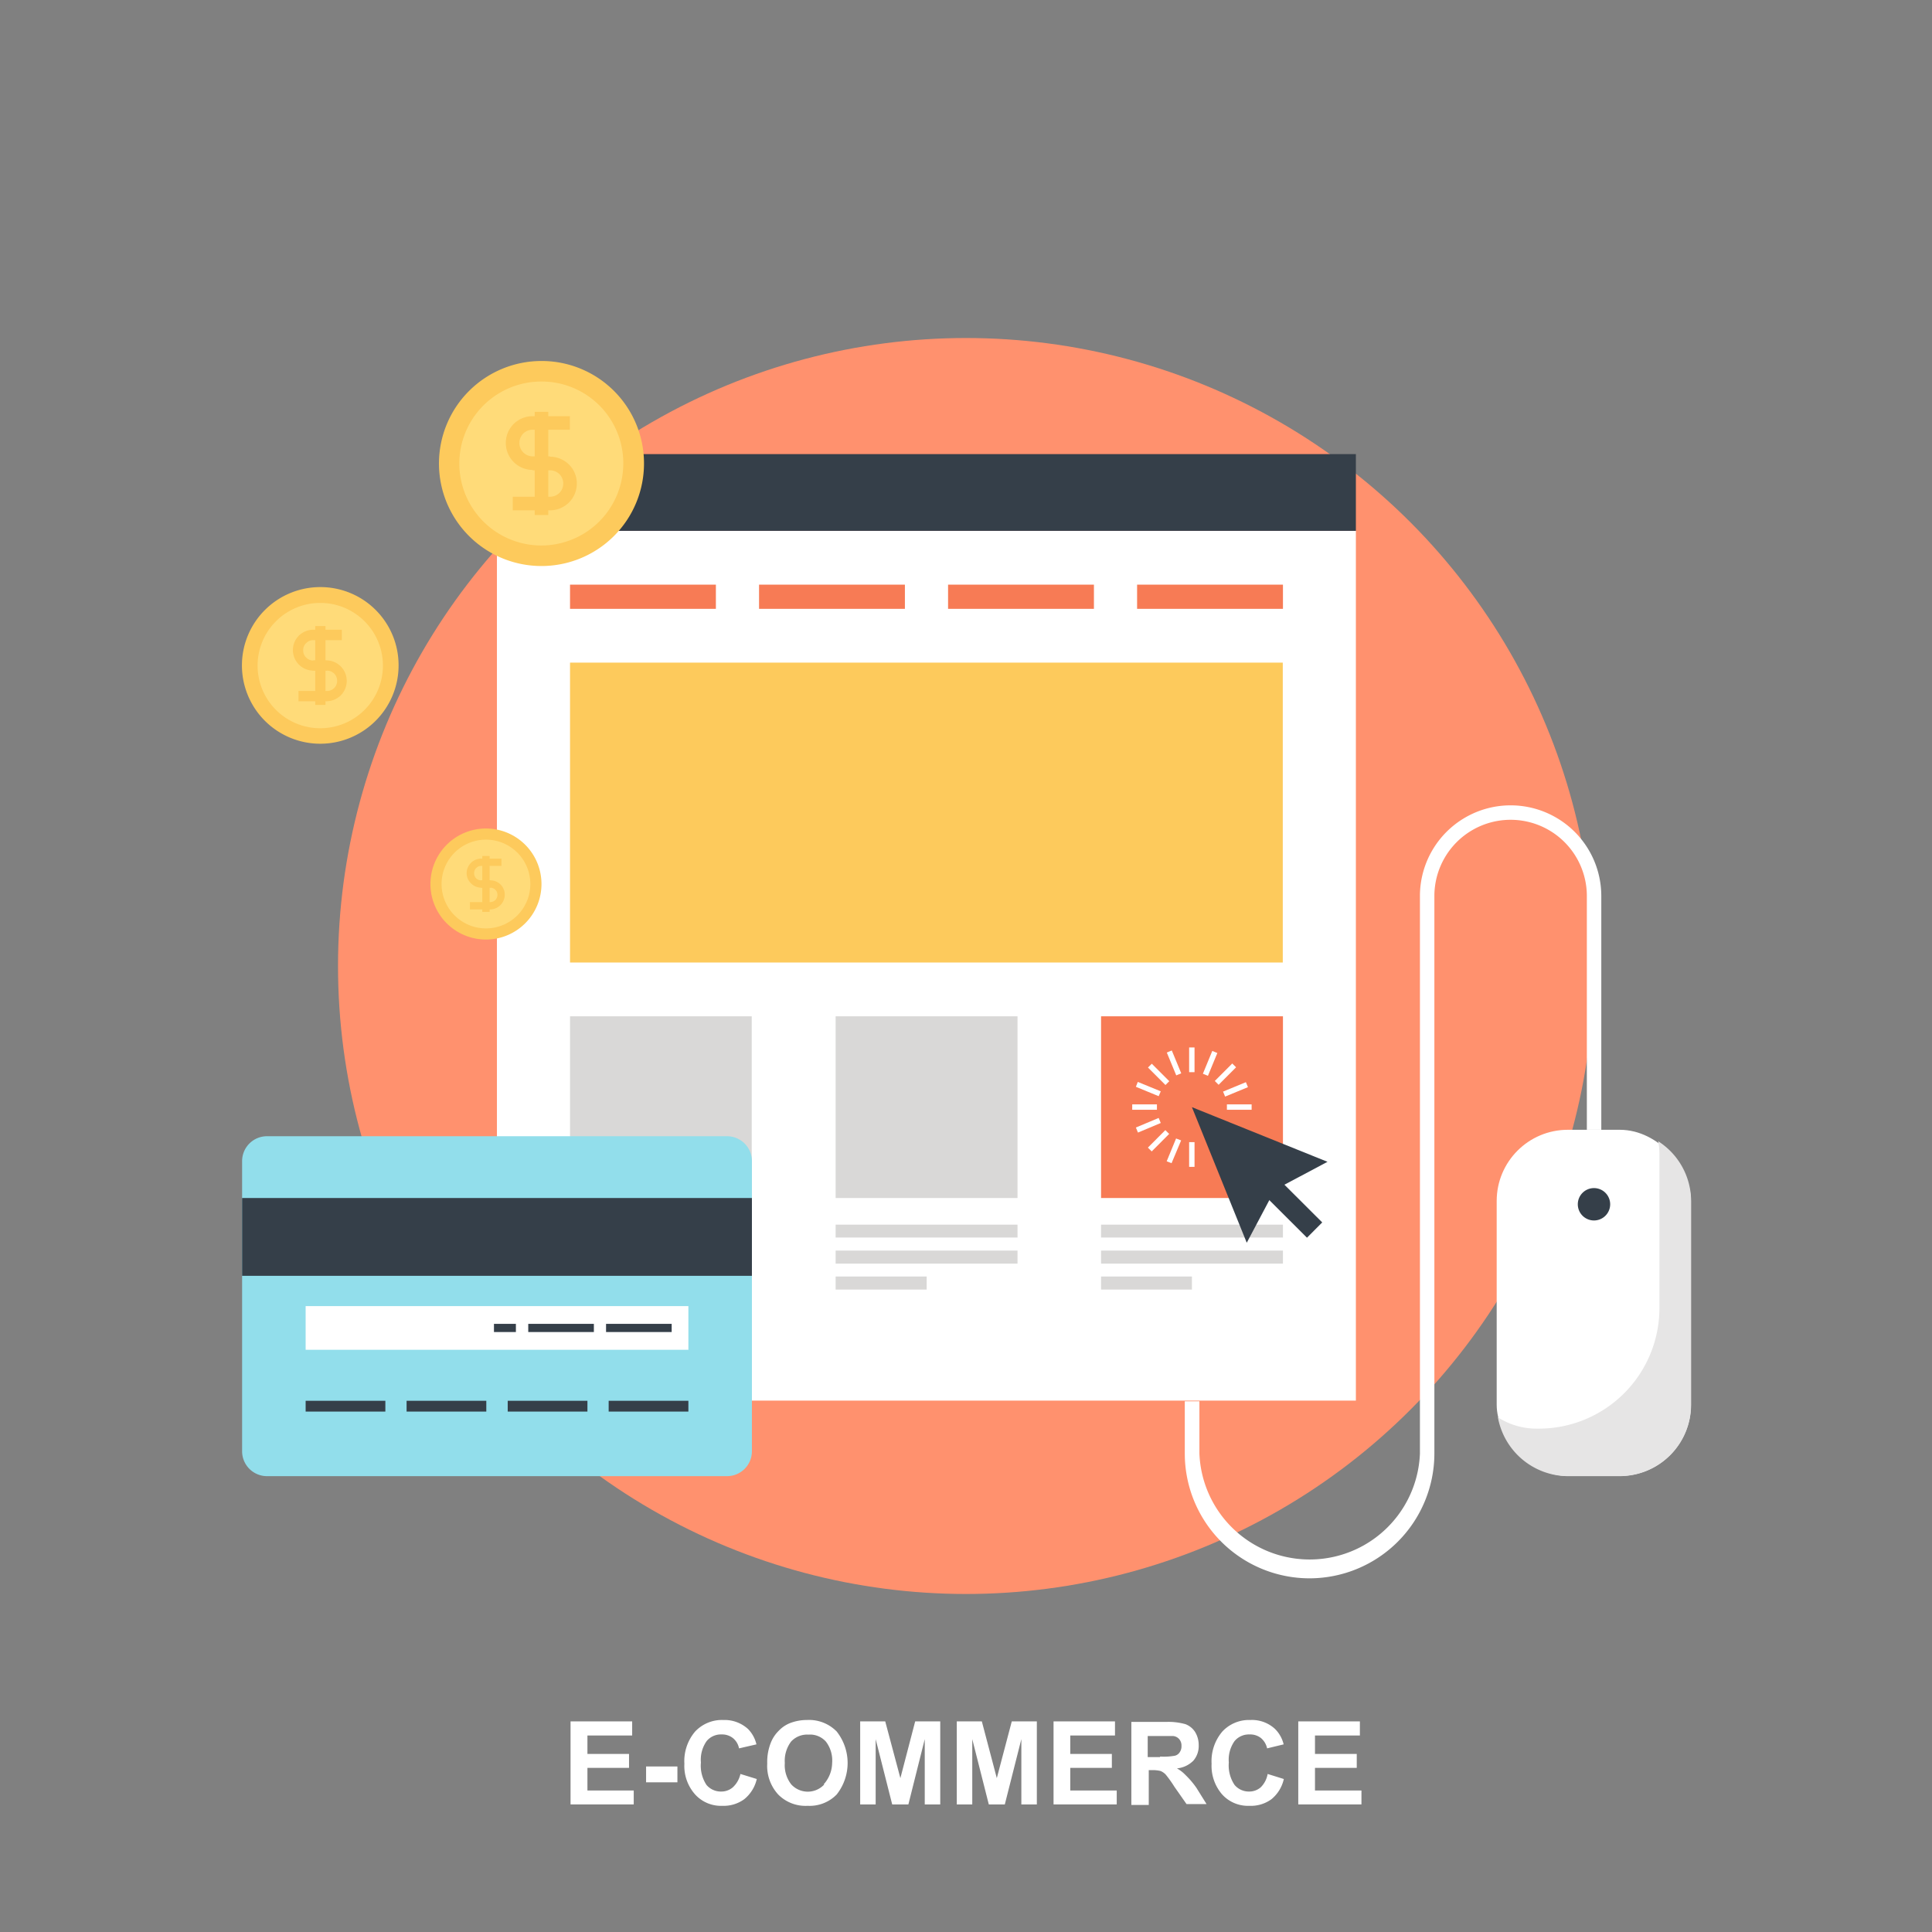 <svg id="Layer_1" data-name="Layer 1" xmlns="http://www.w3.org/2000/svg" width="111" height="111" viewBox="0 0 111 111"><rect x="0" y="0" width="111" height="111" fill="#808080" stroke="none"/><title>e-commerce-icon-transparent-background</title><rect width="111" height="111" style="fill:#f77b55;opacity:0"/><polygon points="33.75 101.57 36.14 101.57 36.14 100.77 33.75 100.77 33.75 99.71 36.32 99.71 36.32 98.9 32.78 98.9 32.78 103.67 36.41 103.67 36.41 102.87 33.75 102.87 33.75 101.57" style="fill:#fff"/><rect x="37.12" y="101.49" width="1.8" height="0.91" style="fill:#fff"/><path d="M351.1,331.69a1,1,0,0,1-.66.24,1.08,1.08,0,0,1-.85-.38,2,2,0,0,1-.32-1.29,1.85,1.85,0,0,1,.33-1.23,1.06,1.06,0,0,1,.86-.38,1,1,0,0,1,.65.21,1,1,0,0,1,.35.59l1-.23a1.86,1.86,0,0,0-.48-.88,2,2,0,0,0-1.42-.52,2.11,2.11,0,0,0-1.62.66,2.62,2.62,0,0,0-.62,1.85,2.46,2.46,0,0,0,.62,1.77,2,2,0,0,0,1.56.65,2,2,0,0,0,1.26-.38,2.09,2.09,0,0,0,.72-1.16l-.94-.29A1.47,1.47,0,0,1,351.1,331.69Z" transform="translate(-309 -229)" style="fill:#fff"/><path d="M355.36,327.82a2.69,2.69,0,0,0-1,.19,1.83,1.83,0,0,0-.62.43,2,2,0,0,0-.44.65,3,3,0,0,0-.22,1.23,2.43,2.43,0,0,0,.63,1.78,2.2,2.2,0,0,0,1.69.65,2.17,2.17,0,0,0,1.67-.65,2.92,2.92,0,0,0,0-3.62A2.22,2.22,0,0,0,355.36,327.82Zm1,3.7a1.29,1.29,0,0,1-1.9,0,1.79,1.79,0,0,1-.37-1.23,1.84,1.84,0,0,1,.36-1.23,1.25,1.25,0,0,1,1-.4,1.22,1.22,0,0,1,1,.4,1.78,1.78,0,0,1,.36,1.22A1.88,1.88,0,0,1,356.32,331.52Z" transform="translate(-309 -229)" style="fill:#fff"/><polygon points="51.73 102.16 50.86 98.9 49.42 98.9 49.42 103.67 50.31 103.67 50.31 99.92 51.26 103.67 52.19 103.67 53.13 99.92 53.13 103.67 54.02 103.67 54.02 98.9 52.58 98.9 51.73 102.16" style="fill:#fff"/><polygon points="57.27 102.16 56.41 98.9 54.97 98.9 54.97 103.67 55.86 103.67 55.86 99.92 56.81 103.67 57.73 103.67 58.68 99.92 58.68 103.67 59.57 103.67 59.57 98.9 58.13 98.9 57.27 102.16" style="fill:#fff"/><polygon points="61.49 101.57 63.88 101.57 63.88 100.77 61.49 100.77 61.49 99.71 64.06 99.71 64.06 98.9 60.53 98.9 60.53 103.67 64.16 103.67 64.16 102.87 61.49 102.87 61.49 101.57" style="fill:#fff"/><path d="M377.13,331a2.1,2.1,0,0,0-.51-.4,1.54,1.54,0,0,0,.94-.44,1.29,1.29,0,0,0,.31-.89,1.45,1.45,0,0,0-.2-.75,1.14,1.14,0,0,0-.56-.46,3.62,3.62,0,0,0-1.11-.13h-2v4.77h1v-2h.19a1.93,1.93,0,0,1,.49.05.89.89,0,0,1,.29.2,6.57,6.57,0,0,1,.5.7l.7,1h1.15l-.58-.93A4.77,4.77,0,0,0,377.13,331Zm-1.48-1.05h-.71v-1.21h.75c.39,0,.62,0,.7,0a.52.52,0,0,1,.36.18.56.56,0,0,1,.13.39.59.59,0,0,1-.1.36.46.46,0,0,1-.27.2A3.52,3.52,0,0,1,375.65,329.92Z" transform="translate(-309 -229)" style="fill:#fff"/><path d="M381.43,331.69a1,1,0,0,1-.66.24,1.07,1.07,0,0,1-.84-.38,2,2,0,0,1-.33-1.29,1.85,1.85,0,0,1,.33-1.23,1.07,1.07,0,0,1,.86-.38,1,1,0,0,1,.66.21,1.07,1.07,0,0,1,.35.59l.95-.23a1.86,1.86,0,0,0-.49-.88,1.94,1.94,0,0,0-1.42-.52,2.09,2.09,0,0,0-1.61.66,2.62,2.62,0,0,0-.62,1.85,2.5,2.5,0,0,0,.61,1.77,2,2,0,0,0,1.56.65,2,2,0,0,0,1.27-.38,2.08,2.08,0,0,0,.71-1.16l-.93-.29A1.41,1.41,0,0,1,381.43,331.69Z" transform="translate(-309 -229)" style="fill:#fff"/><polygon points="75.55 102.87 75.55 101.57 77.95 101.57 77.95 100.77 75.55 100.77 75.55 99.71 78.13 99.71 78.13 98.9 74.59 98.9 74.59 103.67 78.22 103.67 78.22 102.87 75.55 102.87" style="fill:#fff"/><circle cx="55.5" cy="55.5" r="36.08" style="fill:#ff916e"/><rect x="28.55" y="30.5" width="49.35" height="49.97" style="fill:#fff"/><rect x="28.55" y="26.09" width="49.35" height="4.41" style="fill:#353f49"/><rect x="32.75" y="38.07" width="40.95" height="17.23" style="fill:#fdca5c"/><rect x="32.75" y="33.59" width="8.38" height="1.39" style="fill:#f77b55"/><rect x="43.61" y="33.59" width="8.38" height="1.39" style="fill:#f77b55"/><rect x="54.47" y="33.59" width="8.38" height="1.39" style="fill:#f77b55"/><rect x="65.33" y="33.59" width="8.38" height="1.39" style="fill:#f77b55"/><rect x="32.75" y="58.39" width="10.44" height="10.44" style="fill:#d9d8d7"/><rect x="32.75" y="70.36" width="10.44" height="0.74" style="fill:#d9d8d7"/><rect x="32.75" y="71.85" width="10.44" height="0.75" style="fill:#d9d8d7"/><rect x="32.75" y="73.34" width="5.22" height="0.75" style="fill:#d9d8d7"/><rect x="48.01" y="58.39" width="10.45" height="10.44" style="fill:#d9d8d7"/><rect x="48.01" y="70.36" width="10.45" height="0.74" style="fill:#d9d8d7"/><rect x="48.01" y="71.85" width="10.45" height="0.75" style="fill:#d9d8d7"/><rect x="48.01" y="73.34" width="5.23" height="0.75" style="fill:#d9d8d7"/><rect x="63.26" y="58.39" width="10.45" height="10.44" style="fill:#f77b55"/><rect x="63.26" y="70.36" width="10.45" height="0.74" style="fill:#d9d8d7"/><rect x="63.26" y="71.85" width="10.45" height="0.75" style="fill:#d9d8d7"/><rect x="63.26" y="73.34" width="5.22" height="0.75" style="fill:#d9d8d7"/><polygon points="71.63 71.4 68.48 63.61 76.27 66.75 73.24 68.36 71.63 71.4" style="fill:#353f49"/><rect x="382.61" y="296.52" width="1.24" height="3.67" transform="translate(-407.65 129.98) rotate(-45.07)" style="fill:#353f49"/><rect x="375.4" y="289.98" width="0.31" height="1.42" transform="translate(-404.56 121.57) rotate(-44.98)" style="fill:#fff"/><polygon points="66.57 62.98 65.26 62.44 65.37 62.16 66.69 62.7 66.57 62.98" style="fill:#fff"/><rect x="65.05" y="63.45" width="1.42" height="0.31" style="fill:#fff"/><polygon points="65.38 65.07 65.26 64.78 66.57 64.23 66.69 64.52 65.38 65.07" style="fill:#fff"/><rect x="374.85" y="294.37" width="1.42" height="0.31" transform="translate(-407.19 123.42) rotate(-45.07)" style="fill:#fff"/><polygon points="67.31 66.83 67.03 66.72 67.57 65.41 67.86 65.52 67.31 66.83" style="fill:#fff"/><rect x="68.32" y="65.62" width="0.31" height="1.42" style="fill:#fff"/><rect x="70.49" y="63.45" width="1.42" height="0.31" style="fill:#fff"/><rect x="379.28" y="291.41" width="1.42" height="0.31" transform="translate(-391.55 -61.77) rotate(-22.45)" style="fill:#fff"/><rect x="378.69" y="290.53" width="1.42" height="0.31" transform="translate(-403.35 124.94) rotate(-45.06)" style="fill:#fff"/><polygon points="69.4 61.81 69.11 61.69 69.65 60.38 69.94 60.5 69.4 61.81" style="fill:#fff"/><rect x="68.32" y="60.18" width="0.31" height="1.42" style="fill:#fff"/><rect x="376.29" y="289.39" width="0.31" height="1.42" transform="translate(-391.29 -63.13) rotate(-22.47)" style="fill:#fff"/><path d="M350.76,294.28a1.43,1.43,0,0,1,1.44,1.44v16.65a1.43,1.43,0,0,1-1.44,1.44H324.35a1.43,1.43,0,0,1-1.44-1.44V295.72a1.43,1.43,0,0,1,1.44-1.44Z" transform="translate(-309 -229)" style="fill:#92deeb;fill-rule:evenodd"/><rect x="17.56" y="80.48" width="4.58" height="0.62" style="fill:#353f49"/><rect x="23.36" y="80.48" width="4.58" height="0.62" style="fill:#353f49"/><rect x="29.17" y="80.48" width="4.58" height="0.62" style="fill:#353f49"/><rect x="34.97" y="80.48" width="4.58" height="0.62" style="fill:#353f49"/><rect x="17.56" y="75.04" width="21.99" height="2.51" style="fill:#fff"/><rect x="28.38" y="76.06" width="1.26" height="0.47" style="fill:#353f49"/><rect x="30.35" y="76.06" width="3.77" height="0.47" style="fill:#353f49"/><rect x="34.82" y="76.06" width="3.77" height="0.47" style="fill:#353f49"/><rect x="13.91" y="68.83" width="29.29" height="4.47" style="fill:#353f49"/><rect x="85.99" y="64.91" width="11.16" height="19.89" rx="4.09" ry="4.09" style="fill:#fff"/><path d="M404.27,294.57a4.07,4.07,0,0,1,.07.71v8.88a6.93,6.93,0,0,1-6.92,6.92h-.15a4.09,4.09,0,0,1-2.21-.65,4.11,4.11,0,0,0,4,3.38h3a4.11,4.11,0,0,0,4.1-4.1V298A4.09,4.09,0,0,0,404.27,294.57Z" transform="translate(-309 -229)" style="fill:#e6e5e5"/><path d="M401.51,298.19a.93.93,0,1,1-.93-.93A.93.93,0,0,1,401.51,298.19Z" transform="translate(-309 -229)" style="fill:#353f49"/><path d="M384.23,319.68a7.17,7.17,0,0,1-7.16-7.17v-3h.84v3a6.34,6.34,0,0,0,12.67,0h0c0-.23,0-.58,0-1.13v-30.9a5.21,5.21,0,1,1,10.42,0v13.43h-.83V280.48a4.38,4.38,0,0,0-8.76,0v32A7.18,7.18,0,0,1,384.23,319.68Z" transform="translate(-309 -229)" style="fill:#fff"/><path d="M331.9,267.23a4.5,4.5,0,1,1-4.49-4.5A4.49,4.49,0,0,1,331.9,267.23Z" transform="translate(-309 -229)" style="fill:#fdca5c"/><path d="M331,267.23a3.6,3.6,0,1,1-3.59-3.59A3.6,3.6,0,0,1,331,267.23Z" transform="translate(-309 -229)" style="fill:#ffdb79"/><path d="M327.78,267.53H327a1.18,1.18,0,0,1-.84-2,1.19,1.19,0,0,1,.84-.35h1.64v.6H327a.55.55,0,0,0-.41.17.53.53,0,0,0-.17.41.56.56,0,0,0,.16.41.58.58,0,0,0,.42.18h.75Z" transform="translate(-309 -229)" style="fill:#fdca5c"/><path d="M327.78,269.29h-1.63v-.59h1.63a.58.58,0,0,0,.59-.59.58.58,0,0,0-.17-.41.59.59,0,0,0-.42-.17H327v-.59h.75a1.18,1.18,0,0,1,.84,2A1.2,1.2,0,0,1,327.78,269.29Z" transform="translate(-309 -229)" style="fill:#fdca5c"/><rect x="18.11" y="35.97" width="0.59" height="4.53" style="fill:#fdca5c"/><path d="M346,255.63a5.89,5.89,0,1,1-5.88-5.89A5.88,5.88,0,0,1,346,255.63Z" transform="translate(-309 -229)" style="fill:#fdca5c"/><path d="M344.81,255.63a4.71,4.71,0,1,1-4.7-4.71A4.69,4.69,0,0,1,344.81,255.63Z" transform="translate(-309 -229)" style="fill:#ffdb79"/><path d="M340.6,256h-1a1.55,1.55,0,0,1-1.54-1.55,1.54,1.54,0,0,1,.45-1.09,1.56,1.56,0,0,1,1.09-.45h2.14v.78h-2.14a.76.76,0,0,0-.54.22.79.79,0,0,0-.22.54.77.77,0,0,0,.76.77h1Z" transform="translate(-309 -229)" style="fill:#fdca5c"/><path d="M340.6,258.32h-2.14v-.78h2.14a.79.79,0,0,0,.54-.22.77.77,0,0,0,0-1.08.79.79,0,0,0-.54-.22h-1v-.78h1a1.54,1.54,0,0,1,1.09.45,1.52,1.52,0,0,1,.45,1.09,1.54,1.54,0,0,1-.45,1.09A1.55,1.55,0,0,1,340.6,258.32Z" transform="translate(-309 -229)" style="fill:#fdca5c"/><rect x="30.72" y="23.66" width="0.78" height="5.93" style="fill:#fdca5c"/><path d="M340.11,279.79a3.19,3.19,0,1,1-3.19-3.19A3.19,3.19,0,0,1,340.11,279.79Z" transform="translate(-309 -229)" style="fill:#fdca5c"/><path d="M339.47,279.79a2.55,2.55,0,1,1-2.55-2.55A2.55,2.55,0,0,1,339.47,279.79Z" transform="translate(-309 -229)" style="fill:#ffdb79"/><path d="M337.19,280h-.54a.82.82,0,0,1-.59-.25.8.8,0,0,1-.25-.59.84.84,0,0,1,.84-.83h1.16v.42h-1.16a.38.38,0,0,0-.29.12.4.4,0,0,0-.12.29.44.44,0,0,0,.11.3.42.42,0,0,0,.3.12h.54Z" transform="translate(-309 -229)" style="fill:#fdca5c"/><path d="M337.19,281.25H336v-.42h1.17a.47.47,0,0,0,.29-.12.45.45,0,0,0,.12-.3.4.4,0,0,0-.12-.29.42.42,0,0,0-.29-.12h-.54v-.42h.54a.82.82,0,0,1,.83.83.85.85,0,0,1-.83.84Z" transform="translate(-309 -229)" style="fill:#fdca5c"/><rect x="27.71" y="49.18" width="0.42" height="3.21" style="fill:#fdca5c"/></svg>
